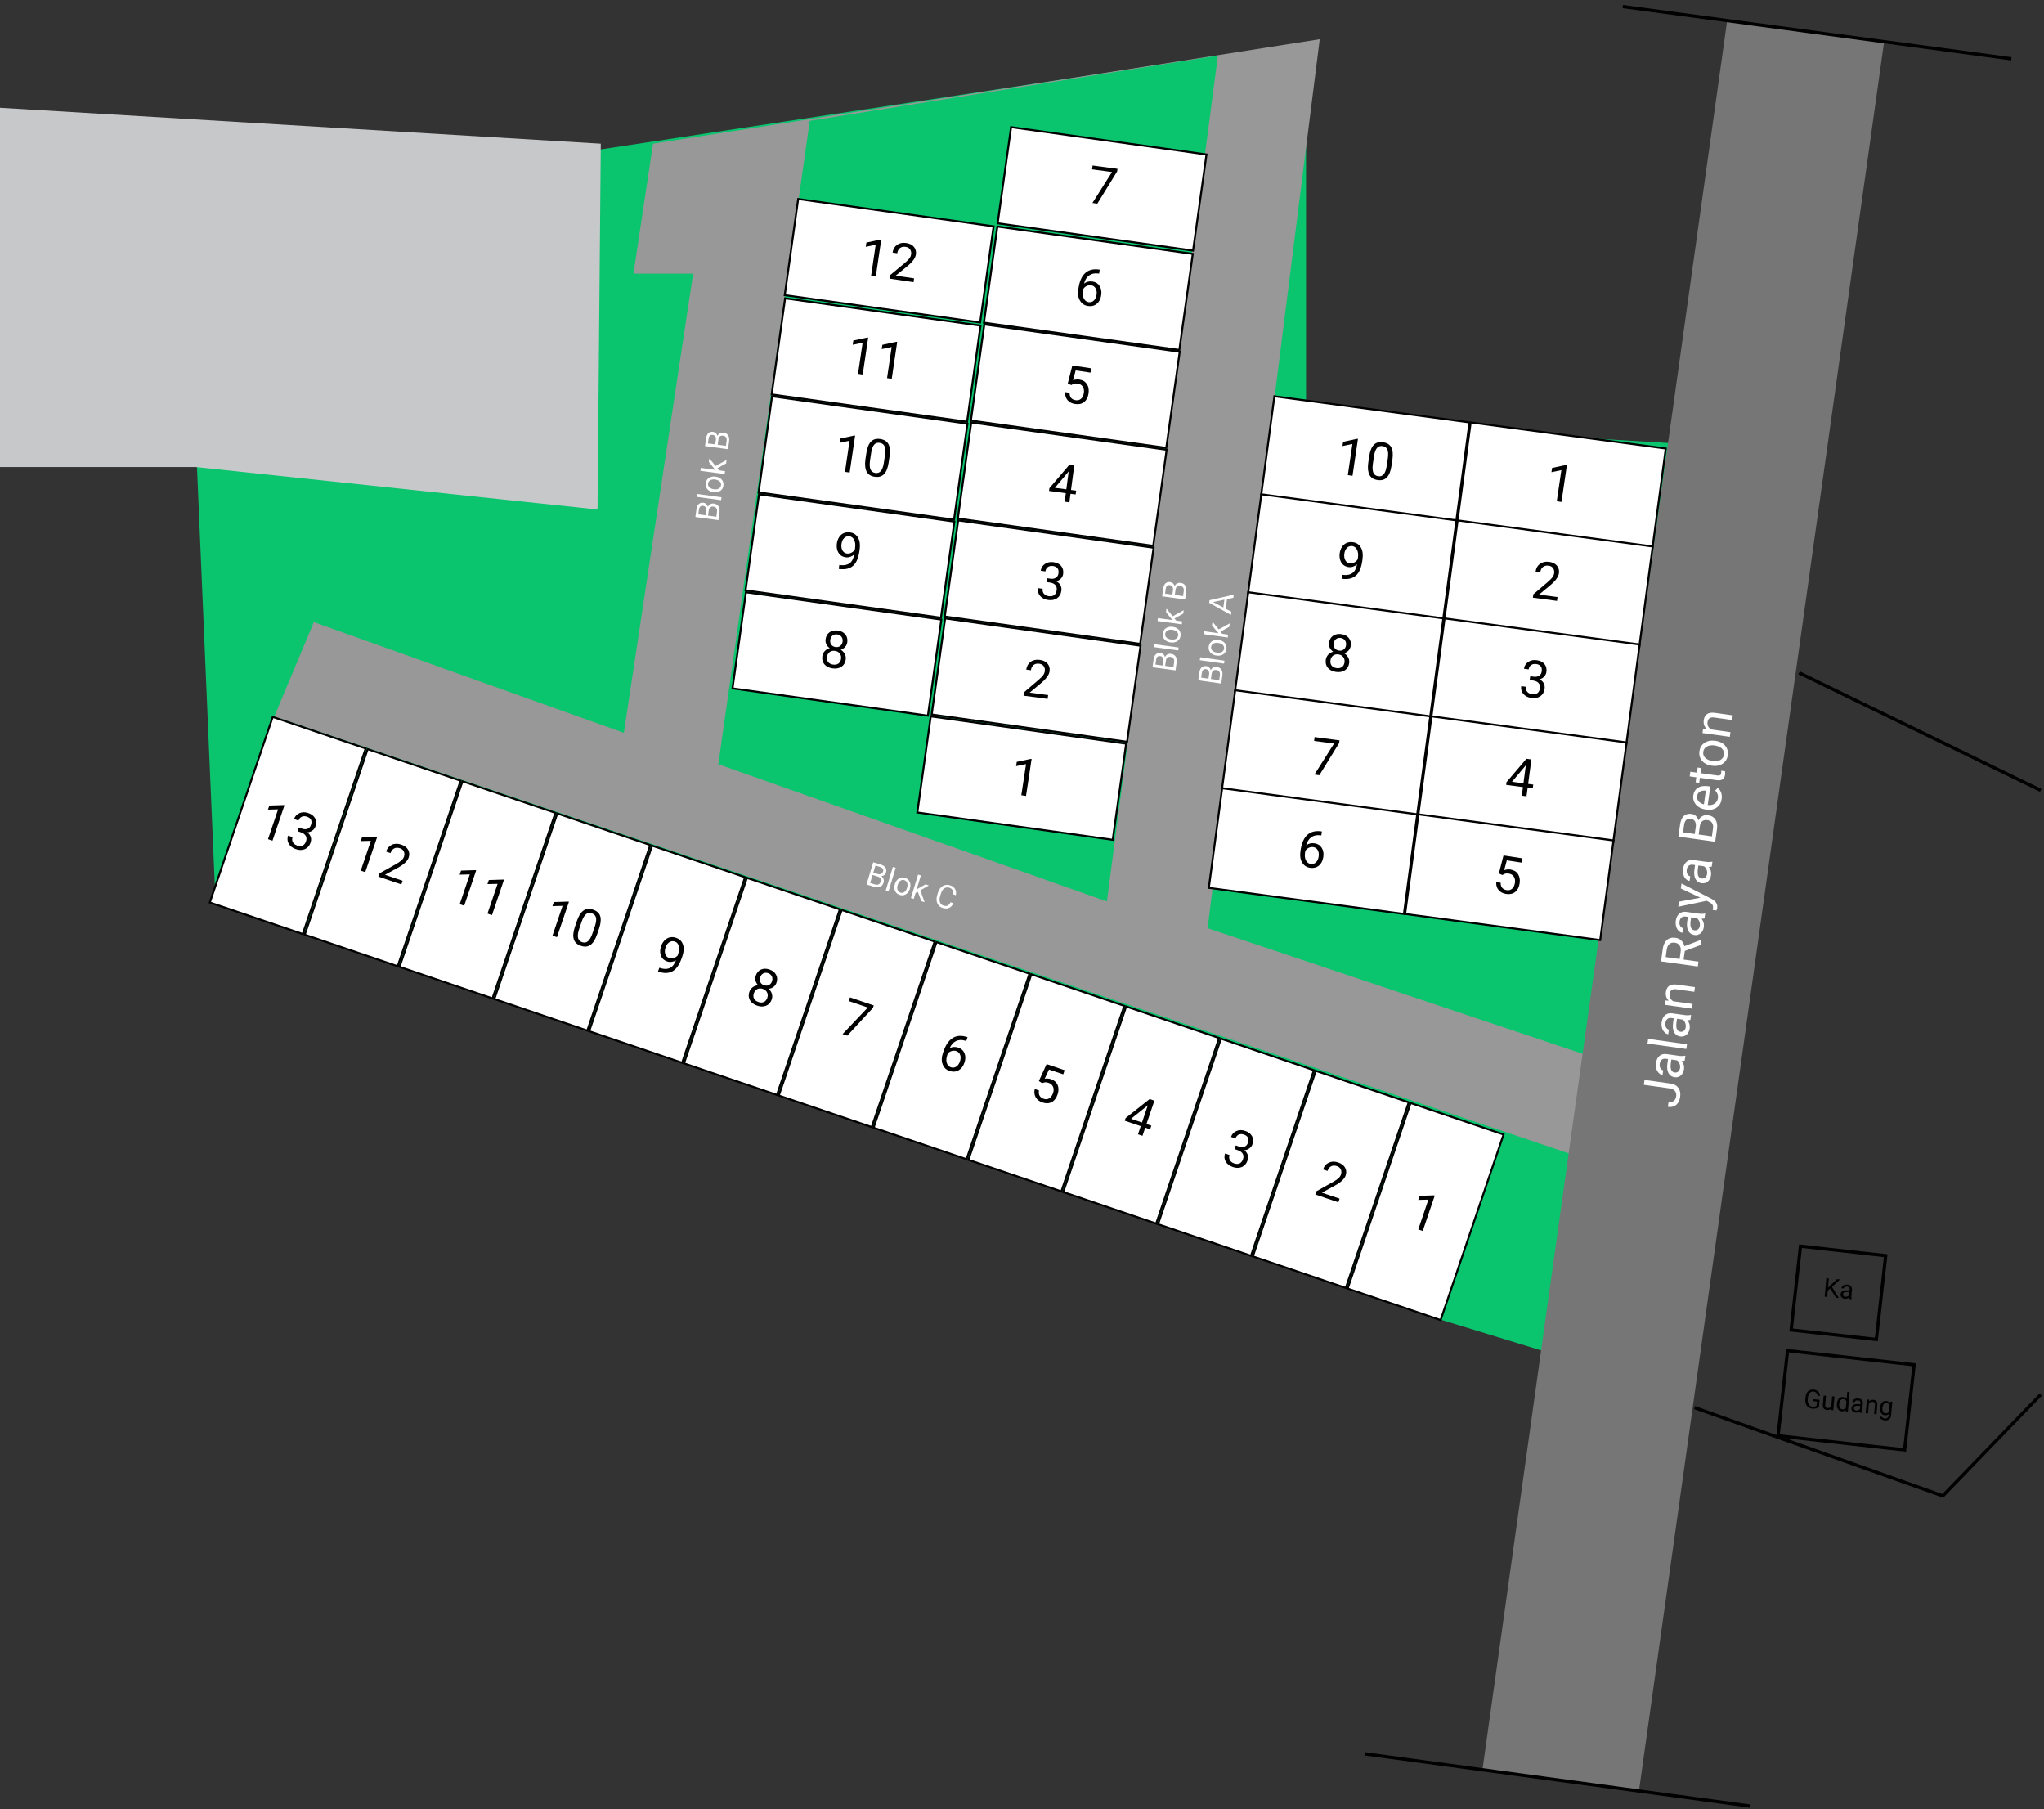 <svg style="width:100%;height:100%" viewBox="0 0 313 277" fill="none"
    xmlns="http://www.w3.org/2000/svg">
    <rect x="0" y="0" width="313" height="277" fill="#333333" stroke="none"/>
    <g id="Denah Perumahan">
        <path id="Tanah" d="M238.5 207.5L220.5 202L33 138L28.5 32.5L200 6.5V64.5L258.5 68L238.5 207.5Z" fill="#0AC46E"/>
        <g id="Jalan Perumahan">
            <path id="Jalan Perumahan_2" d="M202.093 6L100 22L97 41.895H106.138L95.533 112.19L48.06 95.239L42 109.697L241.485 177L243 161.545L184.922 142.102L202.093 6Z" fill="#989898"/>
            <path id="Blok C" d="M132.686 135.404L133.721 132.003L134.832 132.341C135.201 132.453 135.455 132.614 135.594 132.823C135.735 133.033 135.759 133.287 135.668 133.586C135.62 133.745 135.532 133.872 135.404 133.967C135.277 134.061 135.125 134.118 134.949 134.138C135.117 134.245 135.232 134.387 135.294 134.564C135.358 134.74 135.36 134.928 135.299 135.127C135.206 135.432 135.034 135.642 134.783 135.756C134.533 135.87 134.226 135.872 133.865 135.762L132.686 135.404ZM133.618 133.949L133.246 135.173L133.986 135.399C134.195 135.462 134.375 135.458 134.528 135.387C134.683 135.315 134.789 135.184 134.847 134.994C134.971 134.585 134.811 134.312 134.366 134.177L133.618 133.949ZM133.728 133.59L134.405 133.796C134.601 133.856 134.773 133.854 134.919 133.792C135.067 133.729 135.167 133.614 135.218 133.446C135.275 133.259 135.262 133.107 135.178 132.99C135.095 132.871 134.943 132.778 134.72 132.71L134.057 132.508L133.728 133.59ZM136.068 136.433L135.636 136.301L136.727 132.714L137.159 132.845L136.068 136.433ZM137.039 135.322C137.114 135.074 137.23 134.866 137.387 134.698C137.545 134.53 137.727 134.419 137.932 134.364C138.139 134.31 138.354 134.316 138.577 134.384C138.921 134.489 139.163 134.692 139.302 134.995C139.443 135.298 139.453 135.648 139.333 136.043L139.324 136.073C139.249 136.319 139.134 136.526 138.979 136.693C138.827 136.86 138.646 136.97 138.437 137.026C138.229 137.082 138.012 137.075 137.784 137.006C137.442 136.902 137.2 136.698 137.059 136.395C136.92 136.092 136.91 135.745 137.029 135.352L137.039 135.322ZM137.457 135.506C137.372 135.786 137.368 136.031 137.446 136.24C137.525 136.449 137.674 136.587 137.892 136.653C138.111 136.72 138.312 136.688 138.493 136.556C138.675 136.422 138.813 136.2 138.907 135.891C138.991 135.613 138.994 135.369 138.913 135.158C138.835 134.945 138.687 134.805 138.469 134.739C138.256 134.674 138.058 134.707 137.875 134.837C137.693 134.966 137.554 135.19 137.457 135.506ZM140.551 136.518L140.194 136.719L139.924 137.606L139.492 137.475L140.584 133.887L141.016 134.019L140.355 136.188L140.671 135.981L141.711 135.389L142.237 135.549L140.932 136.305L141.582 138.111L141.075 137.957L140.551 136.518ZM145.998 138.275C145.847 138.622 145.629 138.86 145.345 138.988C145.063 139.115 144.737 139.122 144.366 139.009C143.964 138.887 143.686 138.645 143.531 138.283C143.377 137.921 143.374 137.499 143.52 137.016L143.62 136.689C143.716 136.373 143.857 136.112 144.042 135.907C144.229 135.701 144.445 135.566 144.691 135.502C144.937 135.436 145.197 135.444 145.469 135.527C145.83 135.637 146.089 135.826 146.246 136.095C146.402 136.362 146.445 136.679 146.372 137.047L145.921 136.91C145.965 136.627 145.939 136.405 145.846 136.244C145.753 136.083 145.59 135.967 145.357 135.896C145.07 135.809 144.813 135.846 144.585 136.008C144.359 136.171 144.186 136.447 144.067 136.838L143.967 137.167C143.855 137.536 143.842 137.853 143.93 138.118C144.018 138.383 144.201 138.558 144.478 138.642C144.727 138.718 144.935 138.72 145.101 138.648C145.27 138.575 145.418 138.405 145.547 138.138L145.998 138.275Z" fill="white"/>
            <path id="Blok A" d="M187.009 104.643L183.489 104.146L183.651 102.995C183.705 102.614 183.825 102.338 184.01 102.168C184.195 101.997 184.442 101.934 184.752 101.977C184.916 102 185.055 102.068 185.169 102.179C185.282 102.29 185.361 102.432 185.408 102.602C185.488 102.42 185.611 102.284 185.776 102.196C185.94 102.106 186.125 102.075 186.332 102.104C186.647 102.149 186.881 102.286 187.033 102.516C187.184 102.746 187.234 103.048 187.181 103.422L187.009 104.643ZM185.428 103.947L186.695 104.125L186.803 103.359C186.833 103.143 186.802 102.965 186.708 102.825C186.613 102.684 186.467 102.599 186.27 102.571C185.847 102.512 185.602 102.712 185.537 103.173L185.428 103.947ZM185.056 103.894L185.155 103.193C185.183 102.99 185.155 102.821 185.071 102.686C184.987 102.549 184.857 102.468 184.683 102.443C184.49 102.416 184.342 102.453 184.239 102.553C184.134 102.654 184.066 102.819 184.033 103.049L183.936 103.736L185.056 103.894ZM187.503 101.143L187.44 101.59L183.726 101.066L183.79 100.618L187.503 101.143ZM186.255 100.355C185.999 100.319 185.776 100.236 185.585 100.108C185.395 99.977 185.257 99.815 185.171 99.62C185.085 99.424 185.058 99.21 185.091 98.98C185.141 98.624 185.305 98.354 185.583 98.169C185.86 97.983 186.204 97.919 186.613 97.977L186.645 97.981C186.899 98.017 187.121 98.099 187.311 98.226C187.498 98.351 187.636 98.513 187.723 98.711C187.81 98.907 187.837 99.123 187.804 99.358C187.754 99.713 187.59 99.983 187.312 100.169C187.035 100.353 186.693 100.417 186.287 100.36L186.255 100.355ZM186.372 99.913C186.662 99.954 186.905 99.92 187.099 99.811C187.294 99.7 187.407 99.532 187.439 99.307C187.471 99.079 187.408 98.886 187.25 98.728C187.09 98.569 186.849 98.466 186.528 98.421C186.242 98.381 186 98.416 185.803 98.528C185.605 98.638 185.49 98.806 185.458 99.032C185.427 99.253 185.49 99.443 185.647 99.603C185.803 99.764 186.045 99.867 186.372 99.913ZM186.895 96.7L187.148 97.022L188.066 97.151L188.003 97.599L184.29 97.075L184.353 96.627L186.599 96.944L186.345 96.664L185.599 95.728L185.676 95.184L186.625 96.356L188.309 95.435L188.235 95.96L186.895 96.7ZM187.896 91.72L187.688 93.195L188.56 93.656L188.492 94.135L185.162 92.293L185.22 91.887L188.929 91.038L188.862 91.514L187.896 91.72ZM187.326 93.001L187.495 91.804L185.764 92.171L187.326 93.001Z" fill="white"/>
            <path id="Blok B" d="M180.01 102.627L176.488 102.149L176.644 100.998C176.696 100.615 176.814 100.339 176.998 100.169C177.182 99.996 177.429 99.931 177.739 99.974C177.903 99.996 178.043 100.062 178.158 100.173C178.271 100.284 178.351 100.425 178.399 100.595C178.478 100.412 178.6 100.276 178.765 100.187C178.928 100.096 179.113 100.064 179.319 100.092C179.636 100.135 179.87 100.271 180.023 100.5C180.176 100.73 180.227 101.032 180.176 101.406L180.01 102.627ZM178.426 101.939L179.693 102.111L179.797 101.344C179.827 101.128 179.794 100.951 179.7 100.811C179.604 100.67 179.458 100.586 179.261 100.56C178.837 100.502 178.593 100.704 178.531 101.165L178.426 101.939ZM178.053 101.889L178.148 101.187C178.176 100.984 178.147 100.815 178.062 100.68C177.977 100.544 177.847 100.464 177.673 100.44C177.48 100.414 177.332 100.451 177.229 100.552C177.125 100.653 177.058 100.819 177.026 101.05L176.933 101.737L178.053 101.889ZM180.486 99.124L180.425 99.572L176.709 99.067L176.77 98.62L180.486 99.124ZM179.234 98.343C178.978 98.309 178.754 98.227 178.563 98.1C178.371 97.97 178.232 97.808 178.146 97.614C178.059 97.418 178.031 97.205 178.062 96.975C178.111 96.618 178.273 96.347 178.55 96.161C178.826 95.974 179.17 95.908 179.579 95.963L179.611 95.968C179.866 96.002 180.088 96.083 180.278 96.209C180.466 96.333 180.605 96.494 180.693 96.691C180.781 96.887 180.809 97.103 180.777 97.338C180.729 97.693 180.567 97.964 180.29 98.152C180.013 98.338 179.672 98.403 179.266 98.348L179.234 98.343ZM179.348 97.901C179.639 97.94 179.881 97.905 180.075 97.795C180.269 97.683 180.381 97.514 180.412 97.289C180.443 97.061 180.379 96.869 180.219 96.711C180.059 96.552 179.818 96.452 179.497 96.408C179.21 96.369 178.968 96.406 178.772 96.519C178.575 96.63 178.461 96.799 178.43 97.025C178.4 97.246 178.464 97.436 178.621 97.595C178.779 97.754 179.021 97.856 179.348 97.901ZM179.854 94.685L180.109 95.005L181.028 95.13L180.967 95.578L177.251 95.073L177.312 94.626L179.559 94.931L179.304 94.652L178.553 93.72L178.627 93.176L179.583 94.343L181.261 93.413L181.19 93.938L179.854 94.685ZM181.484 91.77L177.962 91.292L178.118 90.14C178.17 89.758 178.288 89.482 178.472 89.311C178.656 89.139 178.903 89.074 179.213 89.116C179.377 89.138 179.517 89.205 179.632 89.316C179.745 89.427 179.825 89.567 179.873 89.738C179.952 89.555 180.074 89.419 180.238 89.329C180.402 89.238 180.587 89.207 180.793 89.235C181.109 89.278 181.344 89.414 181.497 89.643C181.65 89.872 181.701 90.174 181.65 90.548L181.484 91.77ZM179.9 91.082L181.167 91.254L181.271 90.487C181.301 90.271 181.268 90.093 181.174 89.954C181.078 89.813 180.932 89.729 180.735 89.702C180.311 89.645 180.067 89.846 180.005 90.308L179.9 91.082ZM179.527 91.031L179.622 90.33C179.65 90.126 179.621 89.957 179.536 89.823C179.451 89.686 179.321 89.606 179.147 89.583C178.954 89.556 178.806 89.594 178.703 89.695C178.599 89.796 178.531 89.962 178.5 90.192L178.407 90.879L179.527 91.031Z" fill="white"/>
            <path id="Blok B_2" d="M110.01 79.627L106.488 79.149L106.644 77.998C106.696 77.615 106.814 77.339 106.998 77.169C107.182 76.996 107.429 76.931 107.739 76.974C107.903 76.996 108.043 77.062 108.158 77.173C108.271 77.284 108.351 77.425 108.399 77.595C108.478 77.412 108.6 77.276 108.765 77.187C108.928 77.096 109.113 77.064 109.319 77.092C109.636 77.135 109.87 77.271 110.023 77.5C110.176 77.73 110.227 78.031 110.176 78.406L110.01 79.627ZM108.426 78.939L109.693 79.111L109.797 78.344C109.827 78.128 109.794 77.951 109.7 77.811C109.604 77.67 109.458 77.586 109.261 77.56C108.837 77.502 108.593 77.704 108.531 78.165L108.426 78.939ZM108.053 78.889L108.148 78.187C108.176 77.984 108.147 77.815 108.062 77.68C107.977 77.544 107.847 77.464 107.673 77.44C107.48 77.414 107.332 77.451 107.229 77.552C107.125 77.653 107.058 77.819 107.026 78.05L106.933 78.737L108.053 78.889ZM110.486 76.124L110.425 76.572L106.709 76.067L106.77 75.62L110.486 76.124ZM109.234 75.343C108.978 75.309 108.754 75.227 108.563 75.1C108.371 74.97 108.232 74.808 108.146 74.614C108.059 74.418 108.031 74.205 108.062 73.975C108.111 73.618 108.273 73.347 108.55 73.161C108.826 72.974 109.17 72.908 109.579 72.963L109.611 72.968C109.866 73.002 110.088 73.083 110.278 73.209C110.466 73.333 110.605 73.494 110.693 73.691C110.781 73.887 110.809 74.103 110.777 74.338C110.729 74.693 110.567 74.964 110.29 75.152C110.013 75.338 109.672 75.403 109.266 75.348L109.234 75.343ZM109.348 74.901C109.639 74.94 109.881 74.905 110.075 74.795C110.269 74.683 110.381 74.514 110.412 74.289C110.443 74.061 110.379 73.869 110.219 73.711C110.059 73.552 109.818 73.452 109.497 73.408C109.21 73.369 108.968 73.406 108.772 73.519C108.575 73.63 108.461 73.799 108.43 74.025C108.4 74.246 108.464 74.436 108.621 74.595C108.779 74.754 109.021 74.856 109.348 74.901ZM109.854 71.685L110.109 72.005L111.028 72.13L110.967 72.578L107.251 72.073L107.312 71.626L109.559 71.931L109.304 71.652L108.553 70.72L108.627 70.176L109.583 71.343L111.261 70.413L111.19 70.938L109.854 71.685ZM111.484 68.77L107.962 68.292L108.118 67.14C108.17 66.758 108.288 66.482 108.472 66.311C108.656 66.139 108.903 66.074 109.213 66.116C109.377 66.138 109.517 66.205 109.632 66.316C109.745 66.427 109.825 66.567 109.873 66.738C109.952 66.555 110.074 66.419 110.238 66.329C110.402 66.238 110.587 66.207 110.793 66.235C111.109 66.278 111.344 66.414 111.497 66.643C111.65 66.872 111.701 67.174 111.65 67.548L111.484 68.77ZM109.9 68.082L111.167 68.254L111.271 67.487C111.301 67.271 111.268 67.093 111.174 66.954C111.078 66.813 110.932 66.729 110.735 66.702C110.311 66.645 110.067 66.846 110.005 67.308L109.9 68.082ZM109.527 68.031L109.622 67.33C109.65 67.126 109.621 66.957 109.536 66.823C109.451 66.686 109.321 66.606 109.147 66.583C108.954 66.556 108.806 66.594 108.703 66.695C108.599 66.796 108.531 66.962 108.5 67.192L108.407 67.879L109.527 68.031Z" fill="white"/>
        </g>
        <path id="Tanah Blok B" d="M124 18.5L110 117L169.5 138L186.5 8.5L124 18.5Z" fill="#0AC46E"/>
        <path id="Tidak tau apa ini hehehe" d="M92 22L0 16.5V71.5H30L91.5 78L92 22Z" fill="#C7C8CA"/>
        <g id="Jalan Raya">
            <path id="Vector 4" d="M227 271L264.5 3L288.5 6.5L251 274L227 271Z" fill="#767676"/>
            <path id="Vector 7" d="M209 268.5L268 276.5" stroke="black" stroke-width="0.5"/>
            <path id="Vector 8" d="M248.5 1L308 9" stroke="black" stroke-width="0.5"/>
            <path id="Vector 12" d="M275.5 103L312.5 121" stroke="black" stroke-width="0.5"/>
            <path id="Jalan Raya Beton" d="M251.72 166.074L251.824 165.327L255.813 165.883C256.352 165.958 256.751 166.179 257.01 166.547C257.269 166.912 257.362 167.364 257.286 167.903C257.208 168.462 257.005 168.878 256.675 169.151C256.345 169.423 255.922 169.523 255.406 169.451L255.51 168.708C255.832 168.753 256.096 168.7 256.301 168.55C256.506 168.397 256.632 168.153 256.679 167.818C256.722 167.511 256.66 167.25 256.492 167.035C256.326 166.817 256.068 166.682 255.72 166.631L251.72 166.074ZM257.978 162.375C257.89 162.405 257.738 162.418 257.523 162.414C257.822 162.795 257.94 163.216 257.875 163.678C257.818 164.091 257.654 164.414 257.385 164.647C257.114 164.877 256.799 164.967 256.44 164.917C256.005 164.857 255.69 164.645 255.496 164.281C255.3 163.914 255.244 163.431 255.327 162.83L255.424 162.133L255.096 162.088C254.845 162.053 254.636 162.1 254.468 162.229C254.298 162.358 254.192 162.568 254.152 162.859C254.116 163.115 254.151 163.338 254.256 163.528C254.361 163.719 254.505 163.827 254.688 163.853L254.587 164.572C254.379 164.543 254.188 164.442 254.015 164.268C253.84 164.091 253.713 163.868 253.635 163.6C253.557 163.328 253.539 163.041 253.581 162.736C253.649 162.254 253.822 161.893 254.103 161.653C254.381 161.413 254.732 161.318 255.157 161.366L257.083 161.635C257.468 161.689 257.78 161.682 258.021 161.616L258.083 161.624L257.978 162.375ZM257.267 163.487C257.298 163.262 257.27 163.041 257.182 162.824C257.094 162.607 256.963 162.44 256.79 162.324L255.931 162.204L255.853 162.765C255.731 163.642 255.926 164.116 256.44 164.188C256.664 164.219 256.85 164.169 256.997 164.037C257.144 163.905 257.234 163.721 257.267 163.487ZM258.327 159.872L258.227 160.588L252.285 159.759L252.384 159.044L258.327 159.872ZM258.847 156.138C258.759 156.168 258.607 156.181 258.392 156.177C258.691 156.558 258.809 156.98 258.744 157.441C258.687 157.854 258.524 158.177 258.254 158.41C257.983 158.641 257.668 158.731 257.31 158.681C256.874 158.62 256.559 158.408 256.365 158.044C256.169 157.678 256.113 157.194 256.197 156.593L256.294 155.897L255.965 155.851C255.715 155.816 255.506 155.863 255.338 155.992C255.167 156.121 255.062 156.331 255.021 156.623C254.985 156.878 255.02 157.101 255.125 157.292C255.23 157.483 255.374 157.591 255.557 157.616L255.457 158.336C255.248 158.307 255.057 158.205 254.884 158.031C254.709 157.854 254.582 157.632 254.504 157.363C254.426 157.092 254.408 156.804 254.451 156.5C254.518 156.017 254.692 155.656 254.972 155.417C255.25 155.177 255.601 155.081 256.026 155.13L257.953 155.398C258.337 155.452 258.649 155.446 258.89 155.379L258.952 155.388L258.847 156.138ZM258.136 157.25C258.167 157.026 258.139 156.805 258.051 156.587C257.963 156.37 257.832 156.203 257.659 156.087L256.8 155.967L256.722 156.528C256.6 157.405 256.796 157.88 257.309 157.951C257.533 157.982 257.719 157.932 257.866 157.8C258.013 157.668 258.103 157.485 258.136 157.25ZM254.996 153.152L255.525 153.202C255.168 152.827 255.025 152.381 255.097 151.865C255.22 150.98 255.781 150.604 256.78 150.735L259.547 151.12L259.447 151.836L256.677 151.45C256.375 151.411 256.142 151.449 255.978 151.566C255.815 151.68 255.714 151.88 255.674 152.166C255.641 152.398 255.675 152.611 255.774 152.803C255.874 152.996 256.017 153.155 256.205 153.281L259.187 153.697L259.088 154.413L254.902 153.829L254.996 153.152ZM257.996 145.58L257.811 146.903L260.09 147.221L259.986 147.967L254.353 147.182L254.613 145.317C254.701 144.683 254.914 144.216 255.25 143.915C255.587 143.613 256.031 143.5 256.583 143.577C256.934 143.626 257.226 143.764 257.46 143.991C257.694 144.215 257.852 144.506 257.934 144.861L260.51 143.871L260.556 143.878L260.445 144.675L257.996 145.58ZM257.204 146.818L257.363 145.677C257.414 145.308 257.36 145.002 257.199 144.759C257.039 144.513 256.799 144.368 256.479 144.323C256.131 144.275 255.849 144.342 255.634 144.525C255.42 144.706 255.284 144.992 255.227 145.383L255.068 146.521L257.204 146.818ZM261.012 140.609C260.923 140.639 260.772 140.652 260.557 140.648C260.856 141.029 260.973 141.45 260.909 141.912C260.851 142.324 260.688 142.647 260.419 142.881C260.148 143.111 259.833 143.201 259.474 143.151C259.038 143.091 258.723 142.878 258.529 142.515C258.333 142.148 258.277 141.665 258.361 141.064L258.458 140.367L258.129 140.321C257.879 140.287 257.67 140.334 257.502 140.463C257.332 140.591 257.226 140.802 257.185 141.093C257.15 141.348 257.185 141.571 257.289 141.762C257.394 141.953 257.538 142.061 257.721 142.087L257.621 142.806C257.412 142.777 257.221 142.676 257.048 142.502C256.873 142.325 256.746 142.102 256.668 141.833C256.59 141.562 256.573 141.274 256.615 140.97C256.682 140.488 256.856 140.127 257.137 139.887C257.415 139.647 257.766 139.552 258.19 139.6L260.117 139.869C260.501 139.922 260.814 139.916 261.054 139.85L261.116 139.858L261.012 140.609ZM260.301 141.72C260.332 141.496 260.303 141.275 260.215 141.058C260.127 140.84 259.997 140.674 259.824 140.558L258.965 140.438L258.887 140.999C258.764 141.876 258.96 142.35 259.473 142.422C259.698 142.453 259.883 142.402 260.031 142.271C260.178 142.139 260.268 141.955 260.301 141.72ZM260.386 137.429L257.384 136.017L257.491 135.251L262.089 137.608C262.749 137.965 263.039 138.428 262.96 138.995L262.93 139.129L262.842 139.389L262.262 139.308L262.304 139.117C262.338 138.874 262.315 138.679 262.236 138.531C262.157 138.381 261.993 138.244 261.745 138.12L261.342 137.902L256.994 138.818L257.103 138.037L260.386 137.429ZM262.118 132.67C262.03 132.7 261.878 132.713 261.663 132.709C261.962 133.09 262.08 133.511 262.015 133.973C261.958 134.386 261.795 134.709 261.525 134.942C261.254 135.172 260.939 135.262 260.581 135.212C260.145 135.152 259.83 134.94 259.636 134.576C259.44 134.209 259.384 133.726 259.467 133.125L259.564 132.428L259.236 132.383C258.985 132.348 258.776 132.395 258.609 132.524C258.438 132.653 258.333 132.863 258.292 133.154C258.256 133.409 258.291 133.633 258.396 133.823C258.501 134.014 258.645 134.122 258.828 134.148L258.728 134.867C258.519 134.838 258.328 134.737 258.155 134.563C257.98 134.386 257.853 134.163 257.775 133.895C257.697 133.623 257.679 133.336 257.721 133.031C257.789 132.549 257.963 132.188 258.243 131.948C258.521 131.708 258.872 131.613 259.297 131.661L261.223 131.93C261.608 131.983 261.92 131.977 262.161 131.911L262.223 131.919L262.118 132.67ZM261.407 133.782C261.438 133.557 261.41 133.336 261.322 133.119C261.234 132.902 261.103 132.735 260.93 132.619L260.071 132.499L259.993 133.06C259.871 133.937 260.066 134.411 260.58 134.483C260.804 134.514 260.99 134.464 261.137 134.332C261.284 134.2 261.374 134.016 261.407 133.782ZM262.648 128.867L257.015 128.082L257.272 126.24C257.357 125.629 257.547 125.187 257.843 124.916C258.139 124.641 258.534 124.539 259.03 124.608C259.293 124.644 259.516 124.752 259.699 124.93C259.879 125.107 260.007 125.333 260.081 125.606C260.209 125.314 260.405 125.097 260.669 124.955C260.931 124.81 261.227 124.76 261.558 124.806C262.063 124.877 262.437 125.096 262.681 125.464C262.924 125.832 263.004 126.315 262.92 126.913L262.648 128.867ZM260.117 127.757L262.144 128.039L262.315 126.813C262.363 126.467 262.312 126.183 262.162 125.959C262.01 125.733 261.776 125.598 261.461 125.554C260.783 125.459 260.392 125.781 260.29 126.519L260.117 127.757ZM259.521 127.674L259.678 126.552C259.723 126.227 259.678 125.956 259.542 125.74C259.407 125.521 259.2 125.393 258.922 125.354C258.612 125.311 258.375 125.37 258.211 125.531C258.044 125.692 257.934 125.956 257.883 126.325L257.73 127.424L259.521 127.674ZM263.64 122.316C263.561 122.883 263.311 123.319 262.89 123.623C262.466 123.927 261.942 124.036 261.318 123.949L261.187 123.93C260.771 123.872 260.412 123.742 260.109 123.54C259.804 123.334 259.58 123.077 259.436 122.767C259.29 122.455 259.24 122.133 259.287 121.8C259.363 121.256 259.601 120.858 260.001 120.606C260.402 120.354 260.936 120.275 261.604 120.368L261.902 120.409L261.507 123.245C261.921 123.292 262.272 123.219 262.559 123.025C262.844 122.828 263.012 122.552 263.061 122.196C263.096 121.943 263.075 121.722 262.996 121.532C262.917 121.342 262.802 121.17 262.65 121.015L263.051 120.625C263.542 121.051 263.738 121.614 263.64 122.316ZM259.875 121.882C259.835 122.171 259.907 122.428 260.091 122.653C260.272 122.879 260.549 123.041 260.922 123.14L261.214 121.043L261.16 121.036C260.794 121.006 260.499 121.064 260.276 121.212C260.05 121.359 259.917 121.583 259.875 121.882ZM258.842 118.145L259.855 118.286L259.964 117.505L260.518 117.582L260.409 118.363L263.005 118.725C263.172 118.749 263.304 118.731 263.398 118.674C263.491 118.615 263.548 118.503 263.572 118.335C263.583 118.252 263.584 118.137 263.573 117.988L264.153 118.069C264.178 118.264 264.179 118.451 264.154 118.629C264.109 118.949 263.979 119.176 263.763 119.312C263.547 119.448 263.261 119.49 262.905 119.441L260.309 119.079L260.203 119.841L259.649 119.764L259.756 119.002L258.742 118.861L258.842 118.145ZM262.098 117.218C261.688 117.161 261.331 117.03 261.025 116.824C260.72 116.616 260.499 116.357 260.361 116.046C260.223 115.732 260.18 115.391 260.231 115.022C260.311 114.452 260.572 114.019 261.016 113.723C261.46 113.425 262.009 113.321 262.664 113.412L262.715 113.419C263.122 113.476 263.478 113.606 263.781 113.809C264.081 114.008 264.302 114.266 264.442 114.583C264.582 114.897 264.626 115.242 264.573 115.619C264.494 116.186 264.233 116.619 263.789 116.918C263.345 117.213 262.799 117.316 262.149 117.225L262.098 117.218ZM262.284 116.511C262.748 116.575 263.136 116.52 263.447 116.345C263.758 116.168 263.939 115.899 263.989 115.538C264.04 115.174 263.938 114.865 263.684 114.612C263.428 114.358 263.043 114.195 262.53 114.123C262.071 114.059 261.684 114.117 261.37 114.297C261.053 114.474 260.87 114.743 260.82 115.104C260.77 115.457 260.871 115.762 261.122 116.017C261.373 116.273 261.76 116.438 262.284 116.511ZM260.795 111.547L261.324 111.597C260.966 111.221 260.823 110.775 260.895 110.259C261.019 109.374 261.58 108.998 262.579 109.129L265.345 109.515L265.246 110.231L262.475 109.844C262.173 109.805 261.941 109.843 261.777 109.96C261.614 110.074 261.512 110.274 261.472 110.56C261.44 110.793 261.474 111.005 261.573 111.198C261.672 111.39 261.816 111.55 262.003 111.676L264.986 112.091L264.886 112.807L260.7 112.224L260.795 111.547Z" fill="white"/>
            <path id="Vector 11" d="M259.5 215.5L297.5 229L312.5 213.5" stroke="black" stroke-width="0.5"/>
        </g>
        <g id="Gudang">
            <rect id="Rectangle 150" x="273.73" y="206.776" width="19.5" height="13.107" transform="rotate(6.369 273.73 206.776)" stroke="black" stroke-width="0.5"/>
            <rect id="Rectangle 151" x="275.709" y="190.776" width="13.129" height="12.911" transform="rotate(6.369 275.709 190.776)" stroke="black" stroke-width="0.5"/>
            <path id="Gudang_2" d="M278.544 215.332C278.435 215.461 278.292 215.551 278.113 215.605C277.936 215.656 277.733 215.672 277.505 215.651C277.274 215.63 277.074 215.558 276.905 215.434C276.736 215.309 276.611 215.142 276.531 214.933C276.452 214.725 276.423 214.489 276.444 214.225L276.466 213.978C276.505 213.552 276.634 213.23 276.854 213.013C277.075 212.797 277.366 212.705 277.726 212.737C278.022 212.764 278.253 212.862 278.42 213.03C278.586 213.197 278.677 213.421 278.692 213.702L278.318 213.668C278.282 213.287 278.076 213.079 277.7 213.045C277.45 213.022 277.252 213.093 277.106 213.258C276.962 213.421 276.874 213.669 276.843 214.003L276.822 214.234C276.793 214.552 276.842 214.811 276.971 215.012C277.099 215.212 277.287 215.324 277.535 215.346C277.675 215.359 277.799 215.354 277.906 215.333C278.014 215.311 278.106 215.267 278.181 215.199L278.239 214.563L277.584 214.503L277.611 214.2L278.638 214.293L278.544 215.332ZM280.396 215.665C280.241 215.817 280.028 215.88 279.757 215.856C279.533 215.835 279.368 215.755 279.261 215.615C279.157 215.473 279.115 215.275 279.137 215.019L279.261 213.65L279.621 213.682L279.498 215.042C279.469 215.361 279.584 215.532 279.843 215.556C280.118 215.581 280.31 215.495 280.42 215.298L280.559 213.767L280.919 213.8L280.728 215.905L280.385 215.874L280.396 215.665ZM281.286 214.877C281.315 214.554 281.415 214.301 281.586 214.12C281.757 213.936 281.966 213.856 282.214 213.878C282.46 213.901 282.648 214.003 282.776 214.184L282.876 213.087L283.236 213.12L282.964 216.108L282.634 216.078L282.637 215.851C282.477 216.014 282.268 216.084 282.012 216.061C281.768 216.038 281.578 215.92 281.442 215.707C281.307 215.493 281.254 215.226 281.283 214.904L281.286 214.877ZM281.642 214.95C281.62 215.189 281.653 215.38 281.739 215.524C281.825 215.668 281.955 215.747 282.129 215.763C282.357 215.784 282.533 215.697 282.657 215.501L282.745 214.535C282.655 214.326 282.499 214.212 282.276 214.192C282.099 214.176 281.956 214.232 281.845 214.359C281.734 214.486 281.666 214.683 281.642 214.95ZM284.824 216.277C284.807 216.233 284.797 216.158 284.794 216.05C284.611 216.209 284.403 216.278 284.171 216.257C283.963 216.238 283.798 216.164 283.675 216.035C283.554 215.905 283.501 215.75 283.517 215.57C283.537 215.351 283.636 215.188 283.813 215.083C283.991 214.976 284.231 214.936 284.533 214.964L284.883 214.996L284.898 214.83C284.91 214.704 284.881 214.601 284.813 214.52C284.744 214.438 284.637 214.391 284.491 214.377C284.362 214.366 284.252 214.388 284.159 214.445C284.066 214.502 284.015 214.577 284.007 214.669L283.645 214.636C283.655 214.531 283.701 214.433 283.784 214.343C283.868 214.251 283.976 214.182 284.108 214.137C284.242 214.091 284.385 214.076 284.538 214.09C284.781 214.112 284.965 214.19 285.092 214.324C285.218 214.457 285.274 214.63 285.26 214.843L285.172 215.812C285.155 216.005 285.165 216.161 285.204 216.28L285.201 216.311L284.824 216.277ZM284.252 215.948C284.365 215.958 284.474 215.939 284.581 215.89C284.687 215.841 284.767 215.771 284.821 215.682L284.86 215.25L284.578 215.225C284.137 215.185 283.905 215.294 283.882 215.552C283.872 215.665 283.901 215.756 283.971 215.827C284.04 215.897 284.134 215.937 284.252 215.948ZM286.223 214.282L286.211 214.547C286.39 214.36 286.609 214.278 286.868 214.301C287.313 214.341 287.515 214.613 287.473 215.115L287.347 216.506L286.987 216.473L287.113 215.08C287.126 214.929 287.101 214.813 287.039 214.734C286.978 214.656 286.876 214.61 286.732 214.597C286.615 214.586 286.51 214.608 286.416 214.662C286.322 214.716 286.246 214.792 286.188 214.888L286.051 216.388L285.692 216.355L285.883 214.251L286.223 214.282ZM287.901 215.477C287.931 215.149 288.03 214.896 288.2 214.716C288.369 214.535 288.579 214.456 288.829 214.479C289.086 214.502 289.278 214.611 289.405 214.806L289.444 214.574L289.773 214.604L289.586 216.658C289.562 216.93 289.461 217.138 289.285 217.28C289.11 217.422 288.886 217.481 288.614 217.456C288.462 217.442 288.316 217.397 288.177 217.319C288.038 217.241 287.935 217.142 287.869 217.022L288.075 216.823C288.212 217.028 288.392 217.14 288.615 217.16C288.79 217.176 288.931 217.139 289.037 217.049C289.145 216.96 289.206 216.826 289.223 216.647L289.239 216.466C289.08 216.619 288.876 216.684 288.627 216.661C288.381 216.639 288.19 216.522 288.055 216.309C287.921 216.097 287.87 215.82 287.901 215.477ZM288.259 215.551C288.238 215.788 288.269 215.98 288.354 216.125C288.439 216.268 288.569 216.348 288.744 216.364C288.971 216.385 289.147 216.297 289.272 216.1L289.36 215.139C289.268 214.928 289.111 214.813 288.891 214.793C288.716 214.777 288.573 214.832 288.462 214.96C288.351 215.087 288.283 215.284 288.259 215.551Z" fill="black"/>
            <path id="Ka" d="M280.258 197.262L279.88 197.59L279.793 198.547L279.419 198.513L279.676 195.681L280.05 195.715L279.923 197.116L281.308 195.83L281.76 195.871L280.531 197.02L281.59 198.711L281.143 198.67L280.258 197.262ZM283.16 198.853C283.143 198.81 283.132 198.734 283.129 198.627C282.946 198.785 282.739 198.854 282.506 198.833C282.299 198.814 282.134 198.74 282.011 198.612C281.889 198.481 281.837 198.326 281.853 198.146C281.873 197.927 281.971 197.765 282.148 197.659C282.327 197.552 282.567 197.513 282.869 197.54L283.219 197.572L283.234 197.407C283.246 197.281 283.217 197.178 283.148 197.097C283.08 197.015 282.973 196.967 282.826 196.954C282.698 196.942 282.587 196.965 282.494 197.022C282.402 197.079 282.351 197.153 282.343 197.245L281.981 197.212C281.99 197.107 282.037 197.01 282.119 196.919C282.203 196.827 282.312 196.759 282.444 196.713C282.578 196.668 282.721 196.652 282.874 196.666C283.116 196.688 283.301 196.766 283.427 196.901C283.554 197.034 283.61 197.207 283.596 197.42L283.508 198.389C283.49 198.582 283.501 198.738 283.54 198.856L283.537 198.887L283.16 198.853ZM282.587 198.525C282.7 198.535 282.81 198.515 282.916 198.466C283.023 198.417 283.103 198.348 283.157 198.259L283.196 197.827L282.914 197.801C282.473 197.761 282.241 197.87 282.217 198.128C282.207 198.241 282.237 198.333 282.306 198.403C282.376 198.473 282.469 198.514 282.587 198.525Z" fill="black"/>
        </g>
        <g class="rumah" id="blokB">
            <rect id="b5" x="150.729" y="49.669" width="30.211" height="14.858" transform="rotate(7.956 150.729 49.669)" fill="white" stroke="black" stroke-width="0.3" onclick="get_id('b5')"/>
            <rect id="b10" x="118.226" y="60.669" width="30.211" height="14.858" transform="rotate(7.956 118.226 60.669)" fill="white" stroke="black" stroke-width="0.3" onclick="get_id('b10')"/>
            <rect id="b11" x="120.226" y="45.669" width="30.211" height="14.858" transform="rotate(7.956 120.226 45.669)" fill="white" stroke="black" stroke-width="0.3" onclick="get_id('b11')"/>
            <rect id="b12" x="122.226" y="30.469" width="30.211" height="14.858" transform="rotate(7.956 122.226 30.469)" fill="white" stroke="black" stroke-width="0.3" onclick="get_id('b12')"/>
            <rect id="b6" x="152.729" y="34.684" width="30.211" height="14.858" transform="rotate(7.956 152.729 34.684)" fill="white" stroke="black" stroke-width="0.3" onclick="get_id('b6')"/>
            <rect id="b4" x="148.729" y="64.669" width="30.211" height="14.858" transform="rotate(7.956 148.729 64.669)" fill="white" stroke="black" stroke-width="0.3" onclick="get_id('b4')"/>
            <rect id="b9" x="116.226" y="75.669" width="30.211" height="14.858" transform="rotate(7.956 116.226 75.669)" fill="white" stroke="black" stroke-width="0.3" onclick="get_id('b9')"/>
            <rect id="b3" x="146.729" y="79.669" width="30.211" height="14.858" transform="rotate(7.956 146.729 79.669)" fill="white" stroke="black" stroke-width="0.3" onclick="get_id('b3')"/>
            <rect id="b8" x="114.226" y="90.669" width="30.211" height="14.858" transform="rotate(7.956 114.226 90.669)" fill="white" stroke="black" stroke-width="0.3" onclick="get_id('b8')"/>
            <rect id="b2" x="144.729" y="94.669" width="30.211" height="14.858" transform="rotate(7.956 144.729 94.669)" fill="white" stroke="black" stroke-width="0.3" onclick="get_id('b2')"/>
            <rect id="b7" x="154.828" y="19.469" width="30.211" height="14.858" transform="rotate(7.956 154.828 19.469)" fill="white" stroke="black" stroke-width="0.3" onclick="get_id('b7')"/>
            <rect id="b1" x="142.527" y="109.669" width="30.211" height="14.858" transform="rotate(7.956 142.527 109.669)" fill="white" stroke="black" stroke-width="0.3" onclick="get_id('b1')"/>

        </g>
        <g id="Group 567">
            <path id="5" d="M163.505 58.721L164.206 55.958L167.089 56.385L166.991 57.045L164.715 56.709L164.318 58.218C164.618 58.096 164.943 58.061 165.293 58.113C165.806 58.189 166.188 58.419 166.439 58.804C166.691 59.186 166.774 59.665 166.688 60.242C166.603 60.822 166.378 61.256 166.014 61.544C165.653 61.831 165.192 61.932 164.63 61.849C164.133 61.776 163.748 61.578 163.474 61.256C163.201 60.934 163.078 60.526 163.106 60.033L163.783 60.133C163.779 60.461 163.857 60.722 164.018 60.914C164.18 61.104 164.413 61.221 164.717 61.266C165.049 61.315 165.326 61.24 165.548 61.041C165.772 60.843 165.913 60.544 165.972 60.145C166.028 59.768 165.969 59.452 165.797 59.194C165.627 58.935 165.372 58.78 165.032 58.73C164.721 58.684 164.466 58.716 164.268 58.826L164.056 58.953L163.505 58.721Z" fill="black"/>
            <path id="10" d="M130.109 72.341L129.391 72.235L130.095 67.47L128.575 67.787L128.671 67.137L130.833 66.671L130.945 66.688L130.109 72.341ZM136.087 70.773C135.963 71.61 135.728 72.211 135.382 72.576C135.036 72.941 134.559 73.078 133.951 72.988C133.35 72.899 132.935 72.635 132.705 72.196C132.476 71.754 132.415 71.137 132.521 70.344L132.662 69.39C132.785 68.563 133.018 67.97 133.364 67.61C133.709 67.25 134.187 67.116 134.798 67.206C135.403 67.296 135.82 67.556 136.048 67.987C136.277 68.416 136.336 69.035 136.224 69.845L136.087 70.773ZM135.516 69.689C135.606 69.084 135.586 68.631 135.457 68.33C135.328 68.027 135.079 67.848 134.711 67.793C134.345 67.739 134.058 67.838 133.85 68.089C133.642 68.34 133.493 68.751 133.403 69.322L133.234 70.466C133.144 71.073 133.165 71.536 133.297 71.853C133.432 72.168 133.679 72.352 134.037 72.405C134.39 72.457 134.672 72.359 134.882 72.111C135.095 71.863 135.249 71.447 135.343 70.86L135.516 69.689Z" fill="black"/>
            <path id="11" d="M132.109 57.341L131.391 57.235L132.095 52.47L130.575 52.787L130.671 52.137L132.833 51.671L132.945 51.688L132.109 57.341ZM136.553 57.998L135.835 57.892L136.539 53.127L135.019 53.444L135.115 52.794L137.277 52.328L137.389 52.345L136.553 57.998Z" fill="black"/>
            <path id="12" d="M134.109 42.341L133.391 42.235L134.095 37.47L132.575 37.787L132.671 37.137L134.833 36.671L134.945 36.688L134.109 42.341ZM139.89 43.196L136.204 42.651L136.28 42.137L138.547 40.261C138.884 39.976 139.122 39.74 139.26 39.553C139.401 39.363 139.488 39.159 139.521 38.94C139.564 38.646 139.511 38.392 139.361 38.178C139.211 37.963 138.988 37.834 138.691 37.791C138.336 37.738 138.044 37.799 137.815 37.973C137.59 38.145 137.451 38.411 137.397 38.772L136.682 38.666C136.759 38.148 136.987 37.754 137.367 37.484C137.749 37.214 138.219 37.12 138.778 37.203C139.301 37.281 139.694 37.479 139.958 37.8C140.221 38.118 140.319 38.505 140.252 38.961C140.17 39.515 139.72 40.122 138.901 40.783L137.152 42.195L139.977 42.612L139.89 43.196Z" fill="black"/>
            <path id="6" d="M168.398 41.278L168.308 41.885L168.177 41.866C167.619 41.794 167.151 41.893 166.774 42.164C166.397 42.434 166.14 42.856 166.003 43.428C166.35 43.132 166.779 43.021 167.292 43.097C167.781 43.169 168.146 43.4 168.386 43.788C168.629 44.177 168.71 44.644 168.629 45.19C168.543 45.77 168.316 46.21 167.948 46.511C167.582 46.812 167.134 46.924 166.603 46.845C166.065 46.766 165.659 46.495 165.385 46.033C165.111 45.569 165.023 45.011 165.119 44.359L165.16 44.085C165.313 43.049 165.65 42.291 166.171 41.81C166.695 41.327 167.395 41.143 168.27 41.26L168.398 41.278ZM167.084 43.675C166.839 43.638 166.603 43.678 166.375 43.795C166.147 43.911 165.977 44.074 165.865 44.284L165.826 44.547C165.757 45.011 165.806 45.399 165.973 45.714C166.14 46.028 166.379 46.208 166.691 46.254C167.013 46.302 167.283 46.221 167.501 46.011C167.721 45.801 167.86 45.504 167.917 45.12C167.974 44.734 167.926 44.408 167.773 44.144C167.623 43.877 167.393 43.72 167.084 43.675Z" fill="black"/>
            <path id="4" d="M164.006 75.008L164.788 75.112L164.711 75.697L163.929 75.593L163.755 76.902L163.035 76.807L163.209 75.498L160.641 75.158L160.697 74.736L163.739 71.163L164.502 71.264L164.006 75.008ZM161.532 74.681L163.286 74.913L163.652 72.148L163.546 72.292L161.532 74.681Z" fill="black"/>
            <path id="9" d="M130.805 84.887C130.632 85.045 130.433 85.165 130.21 85.245C129.989 85.326 129.754 85.35 129.507 85.318C129.181 85.275 128.908 85.157 128.686 84.965C128.468 84.773 128.311 84.524 128.218 84.217C128.125 83.908 128.102 83.578 128.148 83.227C128.198 82.85 128.314 82.52 128.496 82.236C128.681 81.954 128.915 81.749 129.2 81.624C129.484 81.499 129.802 81.46 130.153 81.506C130.711 81.58 131.122 81.847 131.387 82.308C131.654 82.766 131.74 83.356 131.645 84.076L131.617 84.285C131.472 85.382 131.149 86.155 130.648 86.604C130.148 87.05 129.459 87.221 128.583 87.118L128.443 87.1L128.523 86.496L128.674 86.516C129.267 86.584 129.741 86.49 130.098 86.235C130.455 85.978 130.691 85.528 130.805 84.887ZM129.701 84.74C129.941 84.772 130.172 84.728 130.393 84.608C130.616 84.487 130.789 84.325 130.91 84.12L130.948 83.834C131.01 83.364 130.959 82.968 130.794 82.647C130.629 82.326 130.39 82.144 130.078 82.103C129.763 82.061 129.494 82.149 129.271 82.367C129.048 82.581 128.91 82.886 128.858 83.281C128.807 83.666 128.857 83.996 129.007 84.27C129.16 84.543 129.391 84.7 129.701 84.74Z" fill="black"/>
            <path id="3" d="M160.324 88.521L160.862 88.596C161.2 88.639 161.478 88.587 161.696 88.441C161.914 88.296 162.043 88.076 162.084 87.782C162.177 87.122 161.895 86.745 161.237 86.653C160.927 86.61 160.667 86.664 160.457 86.816C160.249 86.966 160.125 87.186 160.084 87.478L159.368 87.377C159.431 86.931 159.645 86.584 160.011 86.335C160.381 86.085 160.817 85.995 161.319 86.065C161.851 86.14 162.247 86.339 162.51 86.662C162.772 86.986 162.868 87.397 162.798 87.898C162.764 88.143 162.65 88.369 162.458 88.576C162.269 88.783 162.029 88.924 161.74 89C162.036 89.141 162.252 89.337 162.387 89.588C162.526 89.838 162.572 90.127 162.526 90.455C162.455 90.96 162.234 91.338 161.862 91.589C161.49 91.839 161.04 91.927 160.511 91.853C159.983 91.779 159.572 91.575 159.28 91.242C158.99 90.909 158.878 90.508 158.944 90.039L159.663 90.14C159.621 90.437 159.685 90.688 159.853 90.893C160.022 91.098 160.268 91.223 160.593 91.269C160.939 91.317 161.216 91.264 161.424 91.109C161.633 90.954 161.761 90.708 161.808 90.37C161.854 90.043 161.789 89.777 161.612 89.573C161.436 89.37 161.158 89.239 160.78 89.18L160.242 89.105L160.324 88.521Z" fill="black"/>
            <path id="8" d="M129.746 98.315C129.706 98.596 129.596 98.835 129.416 99.034C129.238 99.232 129.014 99.376 128.744 99.464C129.02 99.632 129.227 99.849 129.363 100.115C129.502 100.381 129.549 100.668 129.506 100.975C129.438 101.463 129.219 101.828 128.848 102.07C128.48 102.313 128.028 102.397 127.491 102.322C126.95 102.246 126.535 102.04 126.248 101.705C125.964 101.368 125.856 100.957 125.924 100.473C125.967 100.168 126.088 99.905 126.287 99.683C126.489 99.462 126.746 99.309 127.058 99.224C126.825 99.065 126.652 98.865 126.538 98.626C126.425 98.386 126.387 98.127 126.426 97.849C126.493 97.374 126.698 97.019 127.041 96.784C127.385 96.548 127.805 96.465 128.303 96.534C128.798 96.604 129.178 96.799 129.444 97.121C129.711 97.442 129.812 97.84 129.746 98.315ZM128.793 100.859C128.837 100.545 128.772 100.274 128.599 100.047C128.428 99.821 128.182 99.685 127.86 99.64C127.537 99.594 127.264 99.656 127.041 99.825C126.82 99.993 126.687 100.238 126.642 100.558C126.597 100.877 126.656 101.142 126.819 101.352C126.984 101.561 127.235 101.69 127.573 101.737C127.908 101.784 128.184 101.73 128.401 101.573C128.618 101.415 128.748 101.176 128.793 100.859ZM128.221 97.122C127.939 97.083 127.699 97.139 127.499 97.289C127.302 97.438 127.182 97.662 127.14 97.961C127.1 98.247 127.153 98.491 127.298 98.693C127.446 98.893 127.664 99.013 127.95 99.053C128.236 99.093 128.477 99.037 128.671 98.886C128.869 98.732 128.988 98.512 129.028 98.226C129.068 97.94 129.012 97.694 128.86 97.488C128.707 97.283 128.494 97.161 128.221 97.122Z" fill="black"/>
            <path id="2" d="M160.426 106.992L156.732 106.501L156.8 105.986L159.039 104.077C159.372 103.787 159.606 103.548 159.741 103.358C159.88 103.166 159.964 102.961 159.993 102.741C160.032 102.447 159.975 102.194 159.822 101.982C159.669 101.77 159.444 101.644 159.147 101.605C158.79 101.557 158.499 101.623 158.274 101.8C158.051 101.975 157.915 102.244 157.867 102.605L157.151 102.51C157.22 101.991 157.442 101.594 157.817 101.318C158.195 101.042 158.665 100.942 159.225 101.016C159.749 101.086 160.145 101.279 160.413 101.595C160.681 101.909 160.785 102.295 160.724 102.752C160.651 103.307 160.209 103.921 159.4 104.594L157.673 106.031L160.503 106.407L160.426 106.992Z" fill="black"/>
            <path id="7" d="M171.066 26.249L168.036 31.174L167.285 31.075L170.283 26.334L167.231 25.929L167.309 25.341L171.12 25.846L171.066 26.249Z" fill="black"/>
            <path id="1" d="M157.115 121.848L156.396 121.739L157.118 116.977L155.597 117.288L155.696 116.639L157.859 116.18L157.971 116.197L157.115 121.848Z" fill="black"/>
        </g>
        <g class="rumah" id="blokA">
            <rect id="a1" x="225.209" y="64.669" width="30.137" height="15.39" transform="rotate(7.619 225.209 64.669)" fill="white" stroke="black" stroke-width="0.3" onclick="get_id('a1')"/>
            <rect id="a10" x="195.149" y="60.669" width="30.137" height="15.39" transform="rotate(7.619 195.149 60.669)" fill="white" stroke="black" stroke-width="0.3" onclick="get_id('a10')"/>
            <rect id="a2" x="223.209" y="79.669" width="30.137" height="15.39" transform="rotate(7.619 223.209 79.669)" fill="white" stroke="black" stroke-width="0.3" onclick="get_id('a2')"/>
            <rect id="a9" x="193.149" y="75.669" width="30.137" height="15.39" transform="rotate(7.619 193.149 75.669)" fill="white" stroke="black" stroke-width="0.3" onclick="get_id('a9')"/>
            <rect id="a3" x="221.209" y="94.669" width="30.137" height="15.39" transform="rotate(7.619 221.209 94.669)" fill="white" stroke="black" stroke-width="0.3" onclick="get_id('a3')"/>
            <rect id="a8" x="191.149" y="90.669" width="30.137" height="15.39" transform="rotate(7.619 191.149 90.669)" fill="white" stroke="black" stroke-width="0.3" onclick="get_id('a8')"/>
            <rect id="a4" x="219.209" y="109.669" width="30.137" height="15.39" transform="rotate(7.619 219.209 109.669)" fill="white" stroke="black" stroke-width="0.3" onclick="get_id('a4')"/>
            <rect id="a7" x="189.149" y="105.669" width="30.137" height="15.39" transform="rotate(7.619 189.149 105.669)" fill="white" stroke="black" stroke-width="0.3" onclick="get_id('a7')"/>
            <rect id="a5" x="217.209" y="124.669" width="30.137" height="15.39" transform="rotate(7.619 217.209 124.669)" fill="white" stroke="black" stroke-width="0.3" onclick="get_id('a5')"/>
            <rect id="a6" x="187.149" y="120.669" width="30.137" height="15.39" transform="rotate(7.619 187.149 120.669)" fill="white" stroke="black" stroke-width="0.3" onclick="get_id('a6')"/>

        </g>
        <g id="Group 566">
            <path id="1_2" d="M239.11 76.841L238.391 76.735L239.095 71.97L237.576 72.287L237.672 71.637L239.833 71.171L239.945 71.188L239.11 76.841Z" fill="black"/>
            <path id="10_2" d="M207.11 72.841L206.391 72.735L207.095 67.97L205.576 68.287L205.672 67.637L207.833 67.171L207.945 67.188L207.11 72.841ZM213.087 71.273C212.963 72.11 212.728 72.711 212.382 73.076C212.036 73.441 211.559 73.578 210.951 73.488C210.351 73.399 209.936 73.135 209.706 72.696C209.476 72.254 209.415 71.637 209.521 70.844L209.663 69.89C209.785 69.063 210.019 68.47 210.364 68.11C210.709 67.75 211.187 67.616 211.798 67.706C212.403 67.796 212.82 68.056 213.049 68.487C213.277 68.916 213.336 69.535 213.224 70.345L213.087 71.273ZM212.517 70.189C212.606 69.584 212.586 69.131 212.457 68.83C212.328 68.527 212.079 68.348 211.711 68.293C211.345 68.239 211.058 68.338 210.85 68.589C210.642 68.84 210.493 69.251 210.403 69.822L210.234 70.966C210.144 71.573 210.165 72.036 210.297 72.353C210.432 72.668 210.679 72.852 211.037 72.905C211.39 72.957 211.672 72.859 211.882 72.611C212.095 72.363 212.249 71.947 212.343 71.36L212.517 70.189Z" fill="black"/>
            <path id="2_2" d="M238.426 91.991L234.731 91.501L234.8 90.986L237.038 89.076C237.371 88.787 237.605 88.547 237.74 88.358C237.879 88.166 237.962 87.96 237.992 87.741C238.03 87.446 237.973 87.193 237.82 86.981C237.667 86.769 237.442 86.643 237.145 86.604C236.789 86.557 236.498 86.622 236.272 86.8C236.049 86.975 235.914 87.243 235.866 87.605L235.15 87.51C235.218 86.991 235.44 86.594 235.816 86.318C236.194 86.042 236.663 85.941 237.223 86.016C237.747 86.085 238.143 86.278 238.411 86.594C238.68 86.908 238.784 87.294 238.723 87.751C238.65 88.306 238.208 88.92 237.399 89.593L235.672 91.031L238.503 91.406L238.426 91.991Z" fill="black"/>
            <path id="9_2" d="M207.805 86.387C207.632 86.545 207.433 86.665 207.21 86.745C206.989 86.826 206.755 86.85 206.507 86.818C206.182 86.775 205.908 86.657 205.687 86.465C205.468 86.273 205.312 86.024 205.218 85.717C205.125 85.408 205.102 85.078 205.148 84.727C205.198 84.35 205.314 84.02 205.496 83.736C205.681 83.454 205.915 83.249 206.2 83.124C206.484 82.999 206.802 82.96 207.153 83.006C207.711 83.08 208.122 83.347 208.387 83.808C208.655 84.266 208.741 84.856 208.645 85.576L208.618 85.785C208.472 86.882 208.149 87.655 207.649 88.104C207.148 88.55 206.46 88.721 205.583 88.618L205.443 88.6L205.523 87.996L205.674 88.016C206.267 88.084 206.742 87.99 207.098 87.735C207.456 87.478 207.691 87.028 207.805 86.387ZM206.701 86.24C206.942 86.272 207.172 86.228 207.393 86.108C207.616 85.987 207.789 85.825 207.91 85.62L207.948 85.334C208.011 84.864 207.959 84.468 207.794 84.147C207.629 83.826 207.391 83.644 207.078 83.603C206.763 83.561 206.494 83.649 206.271 83.867C206.048 84.081 205.911 84.386 205.858 84.781C205.807 85.166 205.857 85.496 206.007 85.77C206.16 86.043 206.392 86.2 206.701 86.24Z" fill="black"/>
            <path id="3_2" d="M234.324 103.521L234.862 103.596C235.201 103.639 235.479 103.587 235.696 103.441C235.914 103.296 236.043 103.076 236.085 102.782C236.177 102.122 235.895 101.745 235.237 101.653C234.928 101.61 234.668 101.664 234.457 101.816C234.249 101.965 234.125 102.186 234.084 102.477L233.369 102.377C233.431 101.931 233.645 101.584 234.012 101.335C234.381 101.085 234.817 100.995 235.32 101.065C235.851 101.14 236.248 101.339 236.51 101.662C236.772 101.985 236.868 102.397 236.798 102.898C236.764 103.143 236.651 103.369 236.458 103.576C236.269 103.783 236.03 103.925 235.74 104C236.036 104.141 236.252 104.337 236.388 104.587C236.526 104.838 236.572 105.127 236.526 105.455C236.455 105.96 236.234 106.338 235.862 106.589C235.491 106.839 235.04 106.927 234.512 106.853C233.983 106.779 233.572 106.575 233.28 106.242C232.99 105.91 232.878 105.509 232.944 105.039L233.663 105.14C233.622 105.437 233.685 105.688 233.854 105.893C234.022 106.098 234.269 106.223 234.594 106.269C234.939 106.317 235.216 106.264 235.425 106.109C235.633 105.954 235.761 105.708 235.808 105.37C235.854 105.043 235.789 104.777 235.612 104.573C235.436 104.37 235.158 104.239 234.78 104.181L234.242 104.105L234.324 103.521Z" fill="black"/>
            <path id="8_2" d="M206.84 98.856C206.8 99.137 206.69 99.377 206.51 99.575C206.332 99.774 206.108 99.917 205.838 100.005C206.114 100.173 206.321 100.39 206.457 100.656C206.596 100.923 206.643 101.21 206.6 101.517C206.532 102.004 206.312 102.369 205.942 102.612C205.574 102.854 205.122 102.938 204.585 102.863C204.044 102.787 203.629 102.582 203.342 102.247C203.058 101.91 202.95 101.499 203.018 101.014C203.061 100.71 203.182 100.447 203.381 100.225C203.583 100.003 203.84 99.85 204.152 99.765C203.919 99.606 203.746 99.407 203.632 99.168C203.519 98.928 203.481 98.669 203.52 98.391C203.587 97.916 203.792 97.561 204.135 97.325C204.479 97.089 204.899 97.006 205.397 97.076C205.892 97.145 206.272 97.341 206.538 97.662C206.805 97.984 206.906 98.382 206.84 98.856ZM205.887 101.401C205.931 101.086 205.866 100.815 205.693 100.589C205.522 100.362 205.276 100.226 204.954 100.181C204.631 100.136 204.358 100.198 204.135 100.366C203.914 100.535 203.781 100.779 203.736 101.099C203.691 101.419 203.75 101.683 203.913 101.893C204.078 102.103 204.329 102.232 204.667 102.279C205.002 102.326 205.278 102.271 205.495 102.115C205.712 101.956 205.842 101.718 205.887 101.401ZM205.315 97.664C205.033 97.624 204.793 97.68 204.593 97.831C204.396 97.98 204.276 98.203 204.234 98.502C204.194 98.789 204.247 99.033 204.392 99.235C204.54 99.434 204.758 99.554 205.044 99.594C205.33 99.634 205.571 99.579 205.765 99.427C205.963 99.274 206.082 99.054 206.122 98.767C206.162 98.481 206.106 98.235 205.954 98.03C205.801 97.824 205.588 97.702 205.315 97.664Z" fill="black"/>
            <path id="4_2" d="M234.007 120.009L234.79 120.113L234.712 120.698L233.93 120.594L233.756 121.903L233.036 121.807L233.209 120.498L230.642 120.158L230.698 119.735L233.741 116.163L234.504 116.265L234.007 120.009ZM231.533 119.681L233.287 119.914L233.654 117.149L233.548 117.292L231.533 119.681Z" fill="black"/>
            <path id="7_2" d="M205.066 113.749L202.037 118.675L201.285 118.575L204.283 113.834L201.231 113.429L201.31 112.841L205.12 113.346L205.066 113.749Z" fill="black"/>
            <path id="5_2" d="M229.522 133.722L230.233 130.962L233.114 131.398L233.014 132.058L230.739 131.714L230.337 133.221C230.637 133.101 230.962 133.067 231.312 133.12C231.825 133.198 232.206 133.429 232.456 133.815C232.706 134.198 232.787 134.678 232.7 135.254C232.612 135.834 232.386 136.267 232.021 136.554C231.659 136.839 231.197 136.939 230.636 136.854C230.139 136.779 229.754 136.58 229.482 136.256C229.21 135.933 229.088 135.525 229.118 135.032L229.794 135.134C229.789 135.463 229.867 135.723 230.027 135.916C230.188 136.107 230.421 136.225 230.724 136.271C231.057 136.321 231.334 136.247 231.556 136.049C231.781 135.851 231.924 135.553 231.984 135.154C232.041 134.778 231.984 134.461 231.812 134.203C231.643 133.943 231.389 133.788 231.049 133.736C230.738 133.689 230.483 133.72 230.284 133.83L230.072 133.956L229.522 133.722Z" fill="black"/>
            <path id="6_2" d="M202.423 127.289L202.332 127.896L202.2 127.876C201.642 127.802 201.175 127.9 200.797 128.169C200.419 128.438 200.16 128.859 200.021 129.43C200.368 129.135 200.798 129.027 201.311 129.104C201.8 129.178 202.164 129.41 202.403 129.799C202.644 130.189 202.723 130.656 202.64 131.202C202.553 131.781 202.324 132.221 201.955 132.52C201.588 132.82 201.139 132.93 200.609 132.85C200.071 132.768 199.666 132.496 199.393 132.034C199.121 131.568 199.035 131.01 199.134 130.359L199.175 130.084C199.332 129.049 199.672 128.292 200.195 127.813C200.721 127.332 201.421 127.151 202.296 127.27L202.423 127.289ZM201.101 129.681C200.856 129.644 200.62 129.683 200.392 129.799C200.164 129.914 199.993 130.077 199.879 130.286L199.84 130.549C199.769 131.012 199.817 131.401 199.983 131.716C200.148 132.031 200.387 132.212 200.699 132.259C201.02 132.308 201.291 132.228 201.509 132.018C201.731 131.81 201.87 131.513 201.928 131.13C201.987 130.744 201.94 130.418 201.788 130.152C201.639 129.885 201.41 129.728 201.101 129.681Z" fill="black"/>
        </g>
        <g class="rumah" id="blokC">
            <rect id="c1" x="216.004" y="168.859" width="15.031" height="29.996" transform="rotate(18.737 216.004 168.859)" fill="white" stroke="black" stroke-width="0.3" onclick="get_id('c1')"/>
            <rect id="c2" x="201.485" y="163.934" width="15.031" height="29.996" transform="rotate(18.737 201.485 163.934)" fill="white" stroke="black" stroke-width="0.3" onclick="get_id('c2')"/>
            <rect id="c3" x="186.967" y="159.009" width="15.031" height="29.996" transform="rotate(18.737 186.967 159.009)" fill="white" stroke="black" stroke-width="0.3" onclick="get_id('c3')"/>
            <rect id="c4" x="172.449" y="154.085" width="15.031" height="29.996" transform="rotate(18.737 172.449 154.085)" fill="white" stroke="black" stroke-width="0.3" onclick="get_id('c4')"/>
            <rect id="c5" x="157.93" y="149.16" width="15.031" height="29.996" transform="rotate(18.737 157.93 149.16)" fill="white" stroke="black" stroke-width="0.3" onclick="get_id('c5')"/>
            <rect id="c6" x="143.411" y="144.236" width="15.031" height="29.996" transform="rotate(18.737 143.411 144.236)" fill="white" stroke="black" stroke-width="0.3" onclick="get_id('c6')"/>
            <rect id="c7" x="128.893" y="139.311" width="15.031" height="29.996" transform="rotate(18.737 128.893 139.311)" fill="white" stroke="black" stroke-width="0.3" onclick="get_id('c7')"/>
            <rect id="c8" x="114.375" y="134.387" width="15.031" height="29.996" transform="rotate(18.737 114.375 134.387)" fill="white" stroke="black" stroke-width="0.3" onclick="get_id('c8')"/>
            <rect id="c9" x="99.856" y="129.462" width="15.031" height="29.996" transform="rotate(18.737 99.856 129.462)" fill="white" stroke="black" stroke-width="0.3" onclick="get_id('c9')"/>
            <rect id="c10" x="85.338" y="124.538" width="15.031" height="29.996" transform="rotate(18.737 85.338 124.538)" fill="white" stroke="black" stroke-width="0.3" onclick="get_id('c10')"/>
            <rect id="c11" x="70.819" y="119.613" width="15.031" height="29.996" transform="rotate(18.737 70.819 119.613)" fill="white" stroke="black" stroke-width="0.3" onclick="get_id('c11')"/>
            <rect id="c12" x="56.301" y="114.689" width="15.031" height="29.996" transform="rotate(18.737 56.301 114.689)" fill="white" stroke="black" stroke-width="0.3" onclick="get_id('c12')"/>
            <rect id="c13" x="41.766" y="109.758" width="15.031" height="29.996" transform="rotate(18.737 41.766 109.758)" fill="white" stroke="black" stroke-width="0.3" onclick="get_id('c13')"/>

        </g>
        <g id="Group 565">
            <path id="1_3" d="M217.869 188.448L217.181 188.214L218.728 183.653L217.176 183.692L217.387 183.07L219.597 182.999L219.705 183.036L217.869 188.448Z" fill="black"/>
            <path id="2_3" d="M204.944 184.063L201.415 182.866L201.581 182.374L204.149 180.935C204.531 180.716 204.807 180.526 204.977 180.366C205.15 180.205 205.272 180.02 205.343 179.81C205.438 179.529 205.431 179.269 205.322 179.032C205.213 178.794 205.017 178.627 204.733 178.531C204.393 178.415 204.095 178.423 203.839 178.553C203.586 178.682 203.401 178.919 203.284 179.264L202.6 179.032C202.768 178.536 203.063 178.19 203.485 177.992C203.909 177.795 204.389 177.787 204.924 177.968C205.425 178.138 205.776 178.404 205.977 178.767C206.179 179.127 206.207 179.525 206.059 179.962C205.879 180.492 205.327 181.009 204.402 181.512L202.429 182.588L205.133 183.505L204.944 184.063Z" fill="black"/>
            <path id="3_3" d="M189.231 175.36L189.745 175.534C190.07 175.639 190.353 175.64 190.594 175.537C190.835 175.435 191.003 175.243 191.098 174.962C191.313 174.33 191.105 173.908 190.476 173.695C190.18 173.594 189.915 173.599 189.679 173.709C189.448 173.817 189.284 174.011 189.19 174.29L188.505 174.057C188.65 173.631 188.926 173.33 189.332 173.154C189.741 172.976 190.186 172.969 190.667 173.132C191.175 173.305 191.528 173.574 191.725 173.941C191.922 174.308 191.94 174.73 191.778 175.209C191.698 175.443 191.545 175.644 191.318 175.812C191.093 175.98 190.831 176.074 190.533 176.094C190.797 176.288 190.972 176.521 191.059 176.792C191.148 177.064 191.14 177.357 191.033 177.67C190.87 178.154 190.582 178.484 190.17 178.66C189.758 178.837 189.299 178.839 188.794 178.668C188.288 178.496 187.923 178.22 187.697 177.838C187.475 177.457 187.439 177.042 187.591 176.594L188.28 176.827C188.183 177.111 188.199 177.369 188.326 177.602C188.453 177.835 188.672 178.004 188.983 178.109C189.314 178.221 189.596 178.221 189.829 178.107C190.063 177.994 190.235 177.776 190.344 177.453C190.45 177.14 190.436 176.867 190.3 176.634C190.165 176.401 189.917 176.22 189.556 176.093L189.042 175.918L189.231 175.36Z" fill="black"/>
            <path id="4_3" d="M175.56 172.079L176.308 172.333L176.118 172.891L175.371 172.638L174.947 173.888L174.259 173.655L174.683 172.405L172.23 171.573L172.367 171.169L176.045 168.255L176.774 168.502L175.56 172.079ZM173.197 171.278L174.872 171.846L175.768 169.205L175.637 169.325L173.197 171.278Z" fill="black"/>
            <path id="5_3" d="M159.083 165.496L160.268 162.903L163.027 163.839L162.813 164.472L160.634 163.733L159.973 165.146C160.29 165.08 160.616 165.104 160.951 165.218C161.442 165.385 161.776 165.679 161.954 166.103C162.133 166.524 162.129 167.01 161.942 167.563C161.753 168.118 161.455 168.505 161.045 168.723C160.639 168.94 160.167 168.957 159.629 168.775C159.153 168.613 158.809 168.35 158.598 167.984C158.387 167.618 158.339 167.195 158.455 166.714L159.103 166.934C159.04 167.256 159.071 167.527 159.195 167.745C159.32 167.96 159.527 168.118 159.818 168.216C160.137 168.324 160.423 168.3 160.676 168.144C160.932 167.989 161.125 167.72 161.255 167.338C161.377 166.978 161.376 166.656 161.252 166.372C161.132 166.087 160.909 165.889 160.584 165.778C160.285 165.677 160.029 165.663 159.814 165.736L159.583 165.822L159.083 165.496Z" fill="black"/>
            <path id="6_3" d="M148.161 158.793L147.964 159.373L147.839 159.331C147.303 159.16 146.825 159.174 146.405 159.373C145.986 159.571 145.658 159.94 145.42 160.478C145.814 160.249 146.256 160.217 146.747 160.384C147.216 160.543 147.533 160.835 147.7 161.26C147.869 161.685 147.865 162.16 147.688 162.683C147.499 163.237 147.197 163.63 146.781 163.86C146.367 164.091 145.906 164.12 145.398 163.948C144.883 163.773 144.532 163.434 144.345 162.93C144.159 162.425 144.172 161.86 144.383 161.236L144.472 160.973C144.809 159.982 145.276 159.296 145.875 158.916C146.478 158.535 147.199 158.48 148.039 158.751L148.161 158.793ZM146.439 160.914C146.205 160.835 145.965 160.832 145.72 160.906C145.475 160.979 145.279 161.109 145.13 161.295L145.045 161.547C144.894 161.991 144.873 162.382 144.981 162.721C145.089 163.06 145.292 163.281 145.59 163.382C145.898 163.486 146.178 163.455 146.431 163.287C146.685 163.121 146.875 162.854 146.999 162.486C147.125 162.116 147.136 161.787 147.033 161.499C146.933 161.21 146.735 161.015 146.439 160.914Z" fill="black"/>
            <path id="7_3" d="M133.669 154.31L129.742 158.555L129.025 158.311L132.884 154.242L129.969 153.253L130.16 152.691L133.8 153.925L133.669 154.31Z" fill="black"/>
            <path id="8_3" d="M118.907 150.441C118.816 150.71 118.663 150.925 118.449 151.086C118.237 151.248 117.991 151.347 117.709 151.383C117.949 151.6 118.111 151.851 118.195 152.138C118.282 152.426 118.275 152.717 118.176 153.01C118.018 153.476 117.734 153.794 117.325 153.963C116.918 154.133 116.458 154.131 115.945 153.957C115.427 153.781 115.058 153.502 114.839 153.12C114.623 152.736 114.593 152.312 114.75 151.848C114.849 151.557 115.017 151.321 115.254 151.141C115.494 150.961 115.775 150.858 116.097 150.833C115.898 150.633 115.765 150.405 115.698 150.149C115.631 149.892 115.643 149.631 115.733 149.364C115.887 148.911 116.155 148.6 116.536 148.432C116.917 148.265 117.346 148.262 117.822 148.423C118.296 148.584 118.633 148.846 118.833 149.212C119.036 149.577 119.061 149.987 118.907 150.441ZM117.497 152.763C117.599 152.462 117.586 152.184 117.458 151.929C117.332 151.675 117.115 151.496 116.807 151.391C116.499 151.286 116.219 151.296 115.968 151.42C115.72 151.545 115.544 151.76 115.44 152.066C115.336 152.371 115.345 152.642 115.465 152.879C115.588 153.116 115.811 153.289 116.134 153.399C116.455 153.507 116.736 153.505 116.978 153.392C117.221 153.276 117.394 153.067 117.497 152.763ZM117.631 148.985C117.363 148.894 117.116 148.904 116.891 149.015C116.67 149.124 116.511 149.322 116.414 149.608C116.321 149.881 116.327 150.131 116.432 150.356C116.54 150.58 116.731 150.738 117.005 150.831C117.279 150.924 117.526 150.914 117.745 150.802C117.968 150.688 118.126 150.494 118.219 150.22C118.312 149.946 118.303 149.694 118.191 149.464C118.079 149.234 117.893 149.074 117.631 148.985Z" fill="black"/>
            <path id="9_3" d="M103.511 147.017C103.311 147.139 103.093 147.218 102.858 147.253C102.625 147.29 102.391 147.268 102.154 147.188C101.843 147.083 101.598 146.914 101.418 146.683C101.241 146.452 101.136 146.177 101.104 145.858C101.072 145.537 101.114 145.208 101.227 144.873C101.35 144.513 101.527 144.212 101.761 143.969C101.997 143.728 102.267 143.573 102.57 143.505C102.873 143.438 103.193 143.461 103.528 143.575C104.061 143.755 104.412 144.097 104.583 144.6C104.756 145.102 104.726 145.697 104.493 146.385L104.425 146.585C104.07 147.633 103.603 148.328 103.025 148.671C102.447 149.012 101.738 149.046 100.898 148.775L100.765 148.73L100.961 148.153L101.105 148.202C101.673 148.383 102.157 148.384 102.556 148.203C102.957 148.02 103.275 147.625 103.511 147.017ZM102.457 146.66C102.686 146.737 102.921 146.739 103.161 146.663C103.404 146.589 103.604 146.463 103.763 146.286L103.856 146.012C104.009 145.563 104.035 145.165 103.935 144.818C103.836 144.471 103.637 144.247 103.339 144.146C103.038 144.043 102.757 144.077 102.496 144.247C102.235 144.415 102.041 144.687 101.913 145.064C101.789 145.432 101.773 145.765 101.867 146.064C101.965 146.361 102.161 146.559 102.457 146.66Z" fill="black"/>
            <path id="10_3" d="M85.289 143.476L84.601 143.242L86.148 138.681L84.596 138.72L84.807 138.099L87.017 138.028L87.124 138.064L85.289 143.476ZM91.45 143.004C91.178 143.806 90.84 144.355 90.434 144.652C90.028 144.949 89.534 144.998 88.952 144.801C88.377 144.606 88.016 144.272 87.869 143.798C87.722 143.322 87.772 142.704 88.019 141.944L88.329 141.03C88.598 140.238 88.934 139.697 89.338 139.405C89.743 139.113 90.237 139.066 90.822 139.264C91.401 139.461 91.765 139.792 91.912 140.257C92.06 140.72 92.007 141.34 91.751 142.117L91.45 143.004ZM91.083 141.836C91.28 141.257 91.342 140.807 91.268 140.488C91.196 140.167 90.984 139.946 90.631 139.827C90.281 139.708 89.981 139.753 89.731 139.963C89.481 140.172 89.261 140.55 89.07 141.096L88.699 142.191C88.501 142.773 88.439 143.231 88.512 143.567C88.589 143.901 88.798 144.126 89.141 144.242C89.479 144.357 89.774 144.311 90.025 144.105C90.279 143.9 90.505 143.517 90.703 142.957L91.083 141.836Z" fill="black"/>
            <path id="11_2" d="M71.084 138.658L70.396 138.424L71.943 133.863L70.391 133.902L70.602 133.28L72.812 133.209L72.919 133.246L71.084 138.658ZM75.338 140.101L74.65 139.867L76.197 135.306L74.645 135.345L74.856 134.723L77.066 134.652L77.174 134.689L75.338 140.101Z" fill="black"/>
            <path id="12_2" d="M55.931 133.518L55.243 133.284L56.79 128.723L55.239 128.762L55.45 128.141L57.66 128.07L57.767 128.106L55.931 133.518ZM61.465 135.395L57.936 134.198L58.103 133.706L60.67 132.267C61.053 132.047 61.329 131.858 61.498 131.698C61.671 131.537 61.793 131.351 61.864 131.142C61.96 130.86 61.953 130.601 61.844 130.363C61.735 130.126 61.538 129.959 61.255 129.862C60.915 129.747 60.616 129.754 60.36 129.885C60.108 130.014 59.923 130.251 59.806 130.596L59.121 130.364C59.289 129.868 59.584 129.521 60.006 129.323C60.431 129.126 60.91 129.119 61.446 129.3C61.946 129.47 62.297 129.736 62.499 130.099C62.701 130.459 62.728 130.857 62.58 131.294C62.4 131.824 61.848 132.341 60.924 132.844L58.951 133.919L61.655 134.836L61.465 135.395Z" fill="black"/>
            <path id="13" d="M41.726 128.7L41.038 128.466L42.585 123.905L41.034 123.944L41.244 123.322L43.455 123.251L43.562 123.288L41.726 128.7ZM45.753 126.691L46.267 126.866C46.592 126.97 46.874 126.971 47.115 126.869C47.356 126.766 47.525 126.575 47.62 126.293C47.834 125.662 47.627 125.24 46.998 125.026C46.702 124.926 46.437 124.931 46.201 125.041C45.969 125.149 45.806 125.343 45.711 125.621L45.027 125.389C45.172 124.962 45.447 124.661 45.853 124.486C46.263 124.308 46.708 124.301 47.189 124.464C47.697 124.636 48.05 124.906 48.247 125.273C48.444 125.639 48.462 126.062 48.299 126.54C48.22 126.775 48.067 126.976 47.839 127.143C47.614 127.312 47.353 127.406 47.054 127.426C47.319 127.62 47.494 127.852 47.581 128.124C47.67 128.396 47.661 128.689 47.555 129.002C47.391 129.485 47.103 129.815 46.691 129.992C46.28 130.168 45.821 130.171 45.315 129.999C44.81 129.828 44.444 129.551 44.219 129.17C43.996 128.789 43.961 128.374 44.113 127.925L44.801 128.159C44.705 128.442 44.721 128.7 44.848 128.933C44.975 129.166 45.194 129.335 45.505 129.441C45.835 129.553 46.117 129.552 46.351 129.439C46.585 129.326 46.756 129.108 46.866 128.785C46.972 128.471 46.957 128.198 46.822 127.965C46.687 127.733 46.438 127.552 46.077 127.424L45.563 127.25L45.753 126.691Z" fill="black"/>
        </g>
    </g>
</svg>
